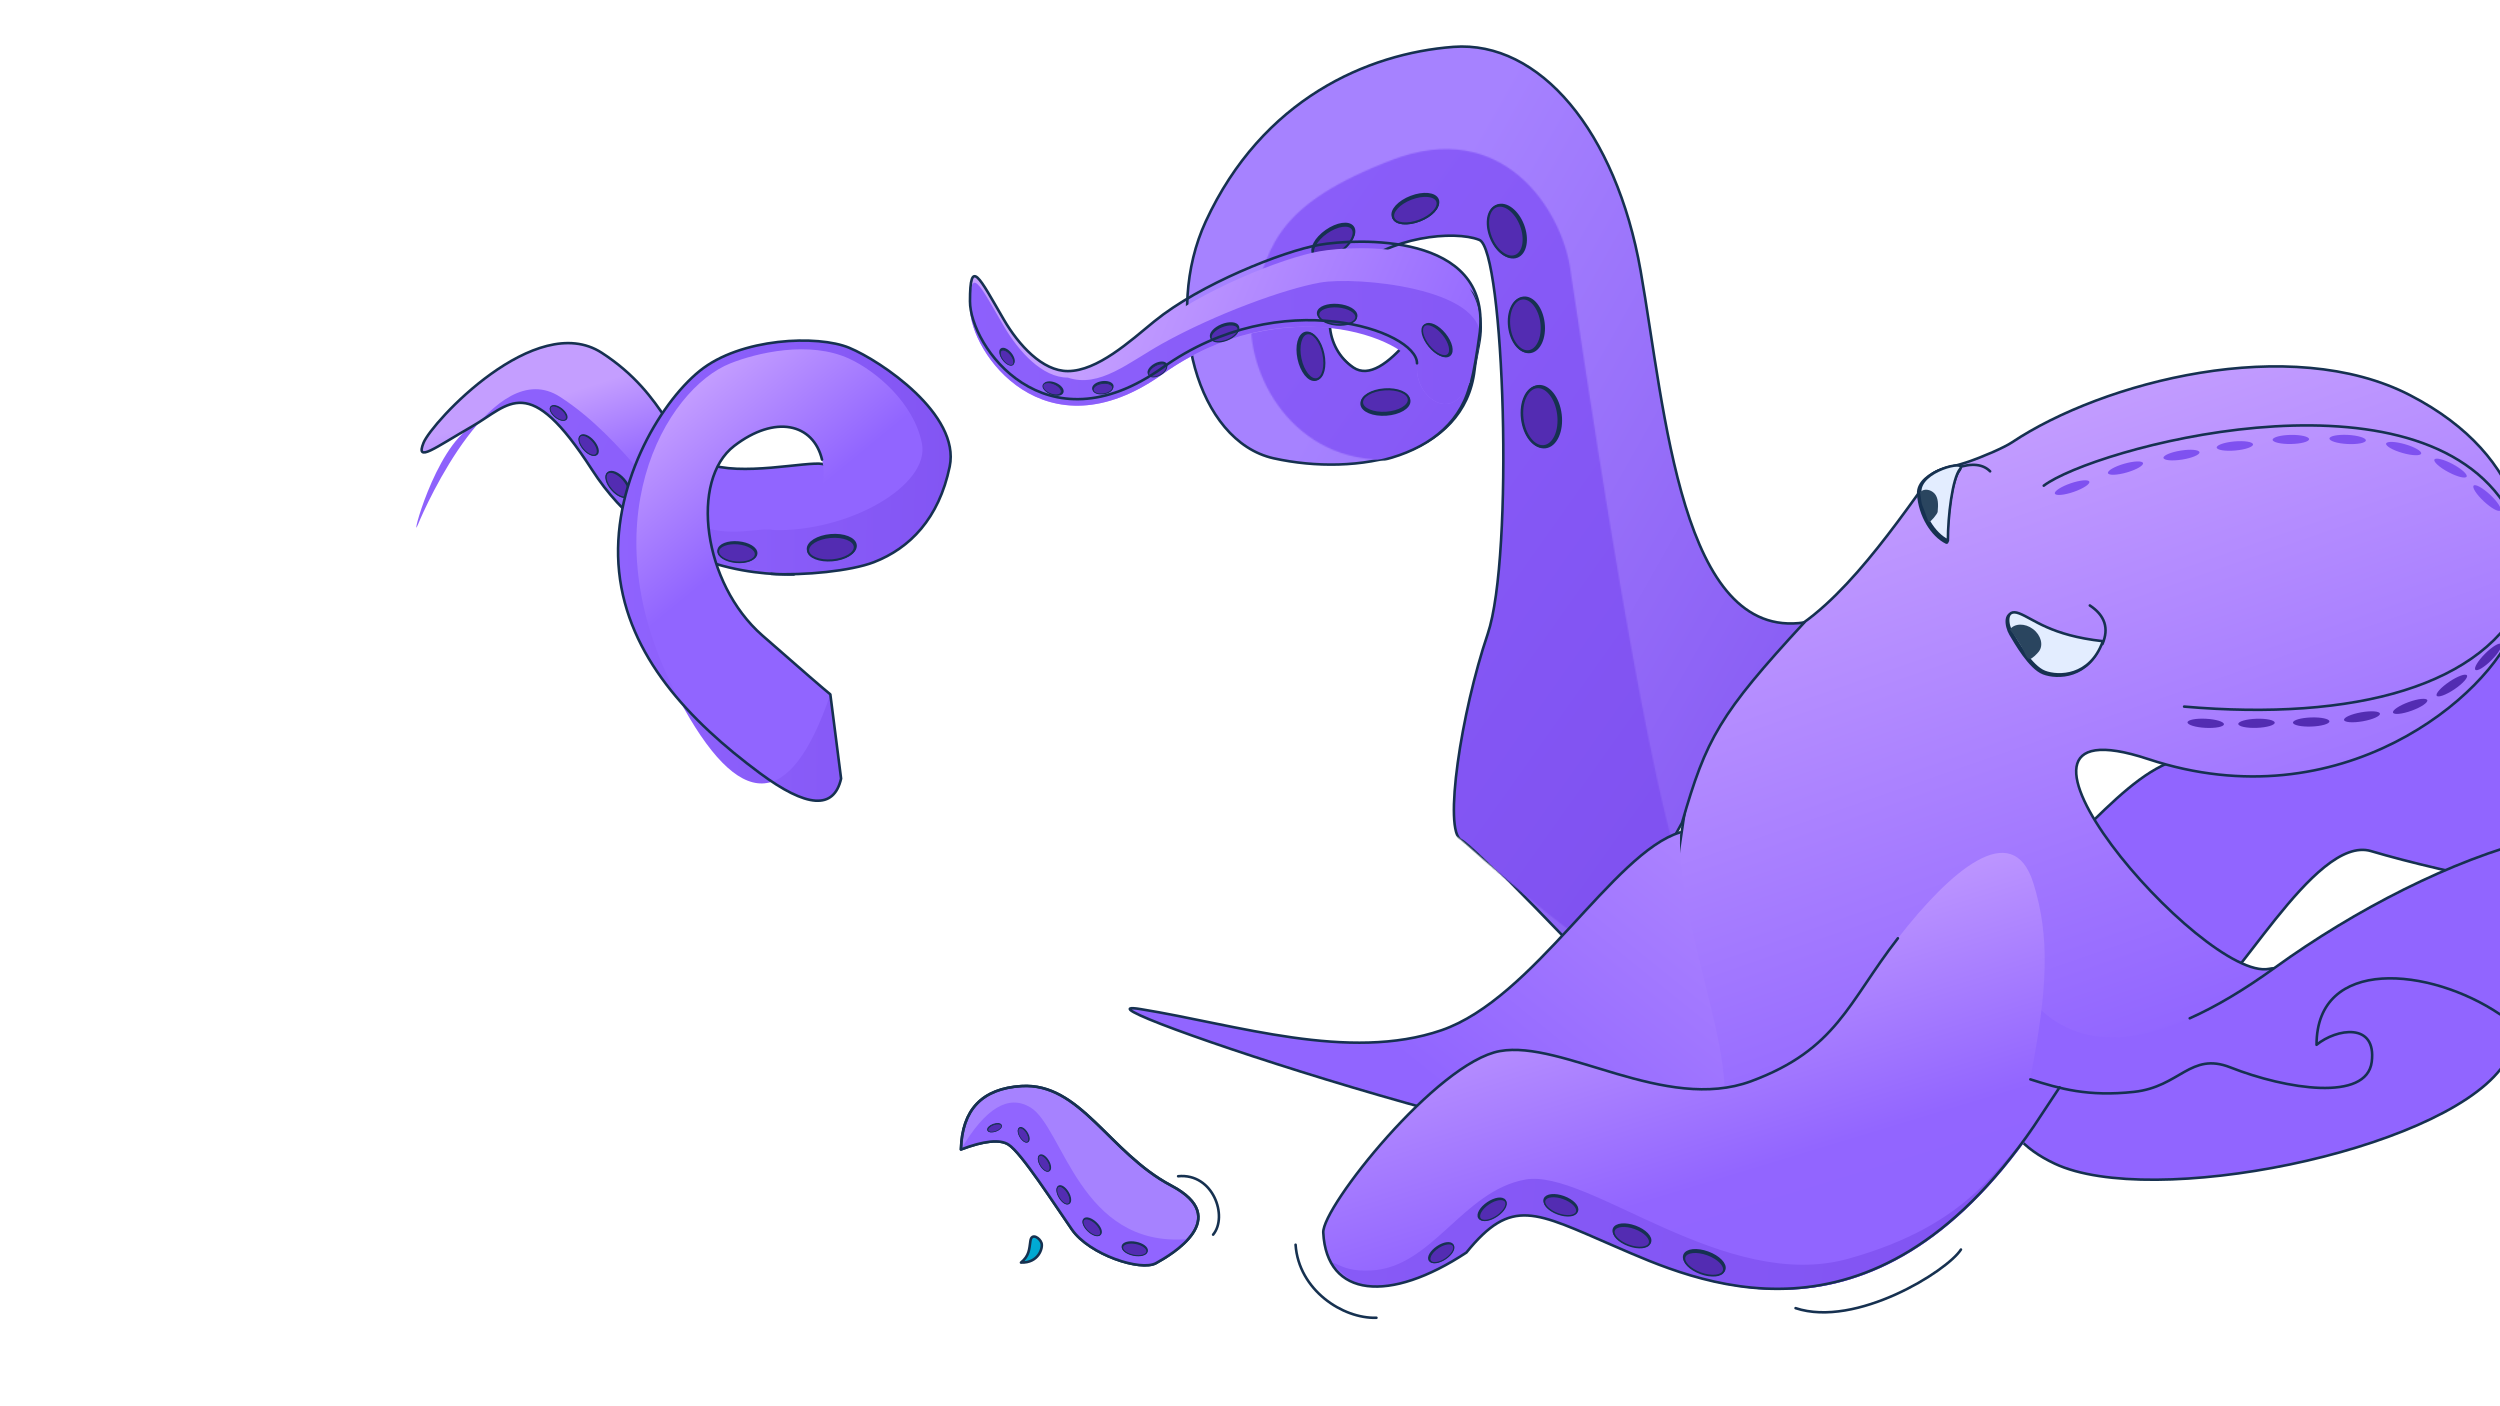 <svg xmlns="http://www.w3.org/2000/svg" xmlns:xlink="http://www.w3.org/1999/xlink" width="1920" height="1080" version="1.1" viewBox="0 0 1920 1080"><title>ill__week--2-3</title><desc>Created with Sketch.</desc><defs><linearGradient id="linearGradient-1" x1="23.025%" x2="101.336%" y1="45.641%" y2="60.057%"><stop offset="0%" stop-color="#C49EFF"/><stop offset="100%" stop-color="#9165FF"/></linearGradient><filter id="filter-2" width="104%" height="108.6%" x="-2%" y="-4.3%" filterUnits="objectBoundingBox"><feOffset dx="0" dy="5" in="SourceAlpha" result="shadowOffsetOuter1"/><feGaussianBlur in="shadowOffsetOuter1" result="shadowBlurOuter1" stdDeviation="7"/><feColorMatrix in="shadowBlurOuter1" result="shadowMatrixOuter1" type="matrix" values="0 0 0 0 0.006 0 0 0 0 0.013 0 0 0 0 0.021 0 0 0 0.369 0"/><feMerge><feMergeNode in="shadowMatrixOuter1"/><feMergeNode in="SourceGraphic"/></feMerge></filter><linearGradient id="linearGradient-3" x1="23.025%" x2="50%" y1="15.192%" y2="88.002%"><stop offset="0%" stop-color="#C49EFF"/><stop offset="100%" stop-color="#9165FF"/></linearGradient><linearGradient id="linearGradient-4" x1="21.982%" x2="87.544%" y1="32.341%" y2="94.194%"><stop offset="0%" stop-color="#A682FF"/><stop offset="100%" stop-color="#7F51F0"/></linearGradient><path id="path-5" d="M331.124,555 C299.919,464.741 252.703,135.21 245.754,91.213 C238.806,47.216 194.494,-24.15 108.536,9 C22.577,42.15 15.232,73.153 3.256,114.211 C-8.72,155.269 19.651,228.621 88.182,238.109 C133.869,244.434 160.1,237.719 166.873,217.964 C111.134,389.942 109.578,494.372 162.207,531.252 C164.038,532.536 267.96,626.434 279.909,619 C291.857,611.566 362.328,645.259 331.124,555 Z"/><linearGradient id="linearGradient-7" x1="82.314%" x2="-11.048%" y1="63.542%" y2="-27.604%"><stop offset="0%" stop-color="#7F51F0"/><stop offset="100%" stop-color="#9165FF"/></linearGradient><linearGradient id="linearGradient-8" x1="23.025%" x2="50%" y1="42.583%" y2="58.097%"><stop offset="0%" stop-color="#C49EFF"/><stop offset="100%" stop-color="#9165FF"/></linearGradient><linearGradient id="linearGradient-9" x1="283.649%" x2="-54.457%" y1="65.961%" y2="51.381%"><stop offset="0%" stop-color="#7F51F0"/><stop offset="100%" stop-color="#9165FF"/></linearGradient><linearGradient id="linearGradient-10" x1="35.118%" x2="51.03%" y1="4.203%" y2="36.522%"><stop offset="0%" stop-color="#C49EFF"/><stop offset="100%" stop-color="#9165FF"/></linearGradient><linearGradient id="linearGradient-11" x1="114.788%" x2="-7.628%" y1="74.203%" y2="56.227%"><stop offset="0%" stop-color="#7F51F0"/><stop offset="100%" stop-color="#9165FF"/></linearGradient><linearGradient id="linearGradient-12" x1="192.805%" x2="-54.457%" y1="56.227%" y2="56.227%"><stop offset="0%" stop-color="#7F51F0"/><stop offset="100%" stop-color="#9165FF"/></linearGradient><linearGradient id="linearGradient-13" x1="157.928%" x2="50%" y1="-.348%" y2="64.812%"><stop offset="0%" stop-color="#C49EFF"/><stop offset="100%" stop-color="#9165FF"/></linearGradient><linearGradient id="linearGradient-14" x1="79.814%" x2="102.6%" y1="2.887%" y2="58.453%"><stop offset="0%" stop-color="#C49EFF"/><stop offset="81.128%" stop-color="#9265FF"/><stop offset="100%" stop-color="#9165FF"/></linearGradient><linearGradient id="linearGradient-15" x1="140.02%" x2="-168.641%" y1="54.576%" y2="43.969%"><stop offset="0%" stop-color="#7F51F0"/><stop offset="100%" stop-color="#9165FF"/></linearGradient><linearGradient id="linearGradient-16" x1="255.568%" x2="50%" y1="407.075%" y2="12.323%"><stop offset="0%" stop-color="#057A97"/><stop offset="100%" stop-color="#00AED9"/></linearGradient><path id="path-17" d="M0.179,219.035 C13.584,219.48 17.16,207.973 15.962,204.096 C14.765,200.218 8.332,195.873 7.41,202.409 C6.488,208.946 6.488,213.858 0.179,219.035 Z"/></defs><g id="ill__week--2-3" fill="none" fill-rule="evenodd" stroke="none" stroke-width="1"><g id="Group" transform="translate(298.892, 30)"><path id="Path" stroke="#163150" stroke-linecap="round" stroke-linejoin="round" stroke-width="2" d="M1416.108,438.037 C1450.126,436.923 1467.993,461.583 1524.833,452.032 C1600.308,439.35 1624.436,445.126 1681.365,465.916" transform="translate(1548.737, 451.958) scale(-1, 1) rotate(-6) translate(-1548.737, -451.958)"/><g id="summmer" transform="translate(236.108, 338)"><g id="Group-10"><g id="Group-11"><path id="Path-3-Copy" stroke="#163150" stroke-linecap="round" stroke-width="2" d="M998,13.245 C1026.666,1.228 1045.251,-2.124 1062.625,1.228 C1080,4.579 1098.651,15.014 1113.273,15.014 C1127.896,15.014 1142.644,11.516 1162,11.516"/><path id="Path-3-Copy-2" stroke="#163150" stroke-linecap="round" stroke-width="2" d="M0,28.245 C28.666,16.228 47.251,12.876 64.625,16.228 C82,19.579 100.651,30.014 115.273,30.014 C129.896,30.014 144.644,26.516 164,26.516"/></g></g></g><g id="Group-7" fill="#532CB2" stroke="#163150" transform="translate(739.108, 195)"><ellipse id="Oval-Copy-19" cx="16" cy="10.5" stroke-width="2.267" rx="7" ry="14.5" transform="translate(16, 10.5) rotate(-77) translate(-16, -10.5)"/><ellipse id="Oval-Copy-19" cx="16" cy="11.5" stroke-width="1.267" rx="7" ry="14.5" transform="translate(16, 11.5) rotate(-77) translate(-16, -11.5)"/></g><path id="dio-kraka" fill="url(#linearGradient-1)" d="M789.374,249.013 C789.374,224 684.988,187.506 594.108,252.253 C503.228,317 446.049,235.746 446.049,201.426 C446.049,167.106 452.993,182.803 472.034,215.444 C483.433,234.985 501.631,255.018 521.201,255 C543.927,254.979 568.863,232.141 587.588,216.827 C622.438,188.327 686.545,162.92 714.326,158.037 C742.108,153.154 846.027,148 837.628,225 C829.23,302 789.374,274.027 789.374,249.013 Z"/><g id="octopus" filter="url(#filter-2)" transform="translate(0, 0.748)"><path id="krak" fill="#9165FF" stroke="#163150" stroke-width="2" d="M1260.424,640.64 C1316.108,592.461 1356.076,531.254 1406.032,548.252 C1455.989,565.25 1528.108,517.148 1572.108,486.172 C1616.108,455.196 1632.502,277.295 1691.894,277.295 C1731.489,277.295 1761.185,298.614 1780.98,341.252 L1682.098,543.945 L1640.614,645.633 C1590.943,635.862 1551.441,626.619 1522.108,617.903 C1478.108,604.83 1414.691,730.806 1389.479,736.163 C1364.268,741.52 1204.739,688.819 1260.424,640.64 Z"/><path id="Path-182" fill="url(#linearGradient-3)" stroke="#163150" stroke-width="2" d="M1059.953,456.799 C1106.36,440.172 1152.018,374.489 1185.164,328.252 C1191.067,323.938 1198.64,323.599 1211.424,319.319 C1224.208,315.039 1240.51,307.843 1246.252,304.011 C1316.108,257.402 1459.994,220.134 1552.108,267.805 C1644.222,315.475 1651.785,391.991 1632.608,445.109 C1613.431,498.227 1499.108,596.231 1350.984,547.244 C1202.86,498.257 1393.211,718.645 1443.812,708.327 C1469.153,703.16 1410.188,746.743 1338.415,791.544 C1326.324,799.092 1313.869,806.674 1301.392,814.063 C1240.048,850.395 1140.523,791.544 1118.766,791.544 C1066.318,791.544 961.19,862.412 977.212,730.506 C993.235,598.6 999.07,478.613 1059.953,456.799 Z"/><g id="eyes" transform="translate(1166.332, 321.252)"><path id="Path-179" stroke="#163150" stroke-linecap="round" stroke-width="2" d="M149.46,137.612 C154.604,125.547 151.375,115.676 139.776,108"/><path id="Path" stroke="#163150" stroke-linecap="round" stroke-width="2" d="M36.776,2.624 C49.628,-1.848 57.98,-0.303 63.191,4.984"/><path id="Path-192" fill="#E3EDFF" stroke="#163150" stroke-linejoin="round" stroke-width="3" d="M29.758,59.216 C29.758,40.32 33.195,11.5 39.134,4.105 C45.073,-3.289 7.385,5.304 8.481,22.178 C9.576,39.052 19.148,53.999 29.758,59.216 Z"/><path id="Path-192" fill="#E3EDFF" stroke="#163150" stroke-linejoin="round" stroke-width="2" d="M30.758,58.216 C30.758,39.32 34.195,10.5 40.134,3.105 C46.073,-4.289 8.385,4.304 9.481,21.178 C10.576,38.052 20.148,52.999 30.758,58.216 Z"/><path id="Path-181" fill="#E3EDFF" stroke="#163150" stroke-linejoin="round" stroke-width="2" d="M76.83,124.937 C88.689,124.937 104.637,149.534 144.431,121.846 C145.155,151.149 122.409,159.88 111.179,159.88 C99.948,159.88 82.592,145.486 76.83,140.957 C71.068,136.427 64.971,124.937 76.83,124.937 Z" transform="translate(107.241, 140.863) rotate(21) translate(-107.241, -140.863)"/><path id="Path-181" fill="#E3EDFF" stroke="#163150" stroke-linejoin="round" stroke-width="2" d="M77.83,123.937 C89.689,123.937 106.229,131.097 145.431,120.846 C146.155,150.149 123.409,158.88 112.179,158.88 C100.948,158.88 83.592,144.486 77.83,139.957 C72.068,135.427 65.971,123.937 77.83,123.937 Z" transform="translate(108.241, 139.863) rotate(21) translate(-108.241, -139.863)"/><path id="Oval" fill="#2A455F" d="M89.508,139.566 C95.724,141.757 99.364,145.572 101.944,143.857 C103.241,142.995 104.018,137.105 104.018,135.073 C104.018,128.998 97.75,124.073 90.018,124.073 C82.286,124.073 76.018,128.998 76.018,135.073 C82.321,136.641 82.558,137.115 89.508,139.566 Z" transform="translate(90.018, 134.181) rotate(37) translate(-90.018, -134.181)"/><path id="Oval-Copy-9" fill="#2A455F" d="M14.225,34.492 C18.618,36.964 21.196,39.475 24.164,40.469 C25.187,39.855 25.566,31.586 24.769,30.277 C21.875,25.524 18.723,21.289 14.386,20.472 C10.049,19.655 5,22.227 5,26.555 C9.581,30.48 9.386,31.768 14.225,34.492 Z" transform="translate(15.099, 30.395) rotate(37) translate(-15.099, -30.395)"/></g><path id="Path-185" stroke="#163150" stroke-linecap="round" stroke-width="2" d="M1270.715,337.252 C1308.364,308.787 1551.263,242.559 1624.108,350.578"/><g id="Group-23" fill="#7F51F0" transform="translate(1277.485, 297.252)"><ellipse id="Oval" cx="15" cy="41.5" rx="14" ry="3.5" transform="translate(15, 41.5) rotate(-19) translate(-15, -41.5)"/><ellipse id="Oval-Copy-29" cx="56" cy="26.5" rx="14" ry="3.5" transform="translate(56, 26.5) rotate(-16) translate(-56, -26.5)"/><ellipse id="Oval-Copy-32" cx="99" cy="16.5" rx="14" ry="3.5" transform="translate(99, 16.5) rotate(-9) translate(-99, -16.5)"/><ellipse id="Oval-Copy-35" cx="140" cy="9.5" rx="14" ry="3.5" transform="translate(140, 9.5) rotate(-5) translate(-140, -9.5)"/><ellipse id="Oval-Copy-38" cx="183" cy="4.5" rx="14" ry="3.5" transform="translate(183, 4.5) rotate(-1) translate(-183, -4.5)"/><ellipse id="Oval-Copy-39" cx="226.623" cy="4.5" rx="14" ry="3.5" transform="translate(226.623, 4.5) rotate(3) translate(-226.623, -4.5)"/><ellipse id="Oval-Copy-40" cx="269.623" cy="11.5" rx="14" ry="3.5" transform="translate(269.623, 11.5) rotate(16) translate(-269.623, -11.5)"/><ellipse id="Oval-Copy-41" cx="305.623" cy="26.5" rx="14" ry="3.5" transform="translate(305.623, 26.5) rotate(28) translate(-305.623, -26.5)"/><ellipse id="Oval-Copy-42" cx="333.623" cy="49.5" rx="14" ry="3.5" transform="translate(333.623, 49.5) rotate(43) translate(-333.623, -49.5)"/></g><g id="Group-25" fill="#532CB2" transform="translate(1380.108, 456.252)"><ellipse id="Oval-Copy-43" cx="15" cy="63.5" rx="14" ry="3.5" transform="translate(15, 63.5) rotate(3) translate(-15, -63.5)"/><ellipse id="Oval-Copy-44" cx="54" cy="63.5" rx="14" ry="3.5" transform="translate(54, 63.5) rotate(-2) translate(-54, -63.5)"/><ellipse id="Oval-Copy-45" cx="96" cy="62.5" rx="14" ry="3.5" transform="translate(96, 62.5) rotate(-2) translate(-96, -62.5)"/><ellipse id="Oval-Copy-46" cx="135" cy="58.5" rx="14" ry="3.5" transform="translate(135, 58.5) rotate(-10) translate(-135, -58.5)"/><ellipse id="Oval-Copy-47" cx="172" cy="50.5" rx="14" ry="3.5" transform="translate(172, 50.5) rotate(-20) translate(-172, -50.5)"/><ellipse id="Oval-Copy-48" cx="204" cy="34.5" rx="14" ry="3.5" transform="translate(204, 34.5) rotate(-34) translate(-204, -34.5)"/><ellipse id="Oval-Copy-49" cx="232" cy="12.5" rx="14" ry="3.5" transform="translate(232, 12.5) rotate(-45) translate(-232, -12.5)"/></g><path id="Path-186" stroke="#163150" stroke-linecap="round" stroke-width="2" d="M1378.531,506.918 C1509.573,518.28 1610.274,491.141 1640.614,420.868"/><path id="krak" fill="url(#linearGradient-4)" stroke="#163150" stroke-linejoin="round" stroke-width="2" d="M1086.839,442.283 C992.141,456.491 979.997,279.554 961.108,172.252 C942.218,64.951 883.353,-4.748 817.353,0.252 C751.353,5.252 670.608,40.252 627.108,134.339 C594.399,205.086 620.348,303.161 679.337,316.252 C743.096,330.403 825.92,315.013 833.589,248.266 C836.007,227.224 842.834,217.182 833.589,193.252 C824.344,169.323 797.02,209.47 783.872,224.898 C769.394,241.885 753.919,257.162 742.108,248.266 C709.195,223.474 715.108,197.243 742.108,170.92 C769.108,144.597 819.948,139.619 838.955,147.252 C857.962,154.886 865.694,389.815 845.358,449.936 C825.022,510.057 811.089,600.987 825.022,608.252 C834.311,613.096 899.339,679.638 1020.108,807.88 C1091.24,796.274 1126.633,787.265 1126.287,780.852 C1018.94,879.32 863.65,825.851 992.907,596.109 C1011.55,531.252 1021.655,512.98 1086.839,442.283 Z"/><g id="Group-73" transform="translate(661.108, 78.252)"><mask id="mask-6" fill="#fff"><use xlink:href="#path-5"/></mask><path id="krak" fill="url(#linearGradient-7)" stroke="#163150" stroke-linejoin="round" stroke-width="2" d="M424.024,365.283 C329.326,379.491 317.182,202.554 298.293,95.252 C279.403,-12.049 220.538,-81.748 154.538,-76.748 C88.538,-71.748 7.793,-36.748 -35.707,57.339 C-68.417,128.086 -42.467,226.161 16.521,239.252 C80.281,253.403 163.105,238.013 170.774,171.266 C173.192,150.224 180.019,140.182 170.774,116.252 C161.529,92.323 134.205,132.47 121.057,147.898 C106.579,164.885 91.358,176.386 79.293,168.183 C58.238,153.869 52.293,120.243 79.293,93.92 C106.293,67.597 157.133,62.619 176.14,70.252 C195.147,77.886 202.878,312.815 182.543,372.936 C162.207,433.057 148.274,523.987 162.207,531.252 C171.496,536.096 236.524,602.638 357.293,730.88 C471.186,667.541 527.959,632.665 527.61,626.252 C420.267,724.72 200.835,748.851 330.092,519.109 C348.735,454.252 358.84,435.98 424.024,365.283 Z" mask="url(#mask-6)"/><ellipse id="Oval" cx="224" cy="206" fill="#532CB2" stroke="#163150" stroke-width="3" mask="url(#mask-6)" rx="14" ry="23" transform="translate(224, 206) rotate(-7) translate(-224, -206)"/><ellipse id="Oval" cx="223" cy="206" fill="#532CB2" stroke="#163150" stroke-width="2" mask="url(#mask-6)" rx="14" ry="23" transform="translate(223, 206) rotate(-7) translate(-223, -206)"/><ellipse id="Oval-Copy-10" cx="212.5" cy="135.5" fill="#532CB2" stroke="#163150" stroke-width="2.8" mask="url(#mask-6)" rx="12.5" ry="20.5" transform="translate(212.5, 135.5) rotate(-7) translate(-212.5, -135.5)"/><ellipse id="Oval-Copy-10" cx="211.5" cy="135.5" fill="#532CB2" stroke="#163150" stroke-width="1.8" mask="url(#mask-6)" rx="12.5" ry="20.5" transform="translate(211.5, 135.5) rotate(-7) translate(-211.5, -135.5)"/><ellipse id="Oval-Copy-11" cx="197.5" cy="63.5" fill="#532CB2" stroke="#163150" stroke-width="2.8" mask="url(#mask-6)" rx="12.5" ry="20.5" transform="translate(197.5, 63.5) rotate(-21) translate(-197.5, -63.5)"/><ellipse id="Oval-Copy-11" cx="196.5" cy="63.5" fill="#532CB2" stroke="#163150" stroke-width="1.8" mask="url(#mask-6)" rx="12.5" ry="20.5" transform="translate(196.5, 63.5) rotate(-21) translate(-196.5, -63.5)"/><ellipse id="Oval-Copy-12" cx="127" cy="47" fill="#532CB2" stroke="#163150" stroke-width="1.584" mask="url(#mask-6)" rx="9" ry="18" transform="translate(127, 47) rotate(-111) translate(-127, -47)"/><g id="Group-9" fill="#532CB2" stroke="#163150" mask="url(#mask-6)"><g id="Oval-Copy-12" transform="translate(106, 31)"><ellipse cx="21" cy="15" stroke-width="2.584" rx="9" ry="18" transform="translate(21, 15) rotate(-111) translate(-21, -15)"/><ellipse cx="21" cy="16" stroke-width="1.584" rx="9" ry="18" transform="translate(21, 16) rotate(-111) translate(-21, -16)"/></g></g><ellipse id="Oval-Copy-13" cx="64" cy="71" fill="#532CB2" stroke="#163150" stroke-width="2.584" mask="url(#mask-6)" rx="9" ry="18" transform="translate(64, 71) rotate(-125) translate(-64, -71)"/><ellipse id="Oval-Copy-13" cx="64" cy="72" fill="#532CB2" stroke="#163150" stroke-width="1.584" mask="url(#mask-6)" rx="9" ry="18" transform="translate(64, 72) rotate(-125) translate(-64, -72)"/><ellipse id="Oval-Copy-14" cx="46.554" cy="159.616" fill="#532CB2" stroke="#163150" stroke-width="2.584" mask="url(#mask-6)" rx="9" ry="18" transform="translate(46.554, 159.616) rotate(-12) translate(-46.554, -159.616)"/><ellipse id="Oval-Copy-14" cx="47.554" cy="159.616" fill="#532CB2" stroke="#163150" stroke-width="1.584" mask="url(#mask-6)" rx="9" ry="18" transform="translate(47.554, 159.616) rotate(-12) translate(-47.554, -159.616)"/><ellipse id="Oval-Copy-17" cx="104" cy="195" fill="#532CB2" stroke="#163150" stroke-width="2.584" mask="url(#mask-6)" rx="9" ry="18" transform="translate(104, 195) rotate(-94) translate(-104, -195)"/><ellipse id="Oval-Copy-17" cx="104" cy="194" fill="#532CB2" stroke="#163150" stroke-width="1.584" mask="url(#mask-6)" rx="9" ry="18" transform="translate(104, 194) rotate(-94) translate(-104, -194)"/></g><g id="krak" transform="translate(229.53, 384.478) rotate(-6) translate(-229.53, -384.478) translate(21.03, 179.978)"><path id="Path-190" fill="url(#linearGradient-8)" d="M52.501,156.05 C73.071,129.87 76.603,100.407 150.227,152.431 C223.85,204.456 295.611,180.762 324.174,169.021 C334.421,145.921 325.021,79.64 312.95,82.025 C300.879,84.411 258.062,114.946 229.934,114.946 C201.806,114.946 183.069,77.867 123.584,66.391 C64.099,54.914 22.593,164.76 22.593,181.76 C22.593,198.76 31.932,182.229 52.501,156.05 Z" transform="translate(175.571, 127.115) rotate(28) translate(-175.571, -127.115)"/><path id="Path-190" fill="url(#linearGradient-9)" d="M28.385,153.786 C48.954,127.606 52.487,98.143 126.11,150.168 C199.733,202.192 271.495,178.498 300.058,166.757 C310.305,143.657 285.07,138.41 272.999,140.795 C260.928,143.181 244.638,159.296 216.51,159.296 C188.382,159.296 141.973,118.979 82.488,107.503 C23.002,96.026 18.033,222.486 18.033,239.486 C18.033,256.486 7.815,179.965 28.385,153.786 Z" transform="translate(158.973, 174.346) rotate(28) translate(-158.973, -174.346)"/><g id="Group-9-Copy-2" fill="#532CB2" stroke="#163150" transform="translate(159.914, 150.902) rotate(76) translate(-159.914, -150.902) translate(146.414, 140.902)"><ellipse id="Oval-Copy-12" cx="13.608" cy="9.72" stroke-width="1.674" rx="5.832" ry="11.664" transform="translate(13.608, 9.72) rotate(-111) translate(-13.608, -9.72)"/><ellipse id="Oval-Copy-12" cx="13.608" cy="10.368" stroke-width="1.026" rx="5.832" ry="11.664" transform="translate(13.608, 10.368) rotate(-111) translate(-13.608, -10.368)"/></g><g id="Group-9-Copy-3" fill="#532CB2" stroke="#163150" transform="translate(140.673, 118.714) rotate(76) translate(-140.673, -118.714) translate(129.673, 110.714)"><ellipse id="Oval-Copy-12" cx="10.886" cy="7.776" stroke-width="1.34" rx="4.666" ry="9.331" transform="translate(10.886, 7.776) rotate(-111) translate(-10.886, -7.776)"/><ellipse id="Oval-Copy-12" cx="10.886" cy="8.294" stroke-width=".821" rx="4.666" ry="9.331" transform="translate(10.886, 8.294) rotate(-111) translate(-10.886, -8.294)"/></g><g id="Group-9-Copy-4" fill="#532CB2" stroke="#163150" transform="translate(120.36, 91.944) rotate(66) translate(-120.36, -91.944) translate(111.36, 85.444)"><ellipse id="Oval-Copy-12" cx="8.709" cy="6.221" stroke-width="1.072" rx="3.732" ry="7.465" transform="translate(8.709, 6.221) rotate(-111) translate(-8.709, -6.221)"/><ellipse id="Oval-Copy-12" cx="8.709" cy="6.636" stroke-width=".657" rx="3.732" ry="7.465" transform="translate(8.709, 6.636) rotate(-111) translate(-8.709, -6.636)"/></g><path id="Path-190" stroke="#163150" stroke-linejoin="round" stroke-width="2" d="M52.501,156.05 C73.071,129.87 76.603,100.407 150.227,152.431 C223.85,204.456 295.611,180.762 324.174,169.021 C334.421,145.921 325.021,79.64 312.95,82.025 C300.879,84.411 258.062,114.946 229.934,114.946 C201.806,114.946 183.069,77.867 123.584,66.391 C64.099,54.914 22.593,164.76 22.593,181.76 C22.593,198.76 31.932,182.229 52.501,156.05 Z" transform="translate(175.571, 127.115) rotate(28) translate(-175.571, -127.115)"/><path id="Path-191" fill="url(#linearGradient-10)" d="M317.863,148.37 C314.087,119.884 285.514,110.199 251.863,130.885 C215.236,153.401 216.865,233.231 258.163,277.885 C285.696,307.654 301.428,324.469 305.362,328.33 L306.82,393.55 C298.84,416.866 278.266,413.272 245.096,382.768 C195.342,337.011 153.863,282.885 153.863,217.885 C153.863,152.885 197.51,92.996 231.419,70.885 C265.328,48.774 324.593,52.557 347.699,65.2 C370.804,77.844 427.229,124.971 414.817,163.928 C402.405,202.885 377.733,223.148 349.232,230.885 C320.73,238.622 252.529,232.6 250.296,220.486 C248.063,208.372 324.606,199.224 317.863,148.37 Z"/><path id="Path-191" fill="url(#linearGradient-11)" d="M395.45,143.977 C392.493,112.165 366.076,85.038 346.822,73.539 C317.709,56.151 276.574,61.651 255.71,67.467 C203.957,81.894 132.476,179.203 188.873,318.756 C226.472,411.791 265.301,414.983 305.362,328.33 L306.82,393.55 C298.84,416.866 278.266,413.272 245.096,382.768 C195.342,337.011 153.863,282.885 153.863,217.885 C153.863,152.885 197.51,92.996 231.419,70.885 C265.328,48.774 324.593,52.557 347.699,65.2 C370.804,77.844 427.229,124.971 414.817,163.928 C402.405,202.885 377.733,223.148 349.232,230.885 C320.73,238.622 252.529,232.6 250.296,220.486 C249.488,216.1 253.085,195.309 273.537,198.138 C332.379,206.277 398.489,176.676 395.45,143.977 Z"/><g id="Group-9" fill="#532CB2" stroke="#163150" transform="translate(318.08, 216.671) rotate(22) translate(-318.08, -216.671) translate(297.08, 201.171)"><ellipse id="Oval-Copy-12" cx="21" cy="15" stroke-width="2.584" rx="9" ry="18" transform="translate(21, 15) rotate(-111) translate(-21, -15)"/><ellipse id="Oval-Copy-12" cx="21" cy="16" stroke-width="1.584" rx="9" ry="18" transform="translate(21, 16) rotate(-111) translate(-21, -16)"/></g><g id="Group-9-Copy" fill="#532CB2" stroke="#163150" transform="translate(245.293, 212.373) rotate(32) translate(-245.293, -212.373) translate(228.793, 199.873)"><ellipse id="Oval-Copy-12" cx="16.8" cy="12" stroke-width="2.067" rx="7.2" ry="14.4" transform="translate(16.8, 12) rotate(-111) translate(-16.8, -12)"/><ellipse id="Oval-Copy-12" cx="16.8" cy="12.8" stroke-width="1.267" rx="7.2" ry="14.4" transform="translate(16.8, 12.8) rotate(-111) translate(-16.8, -12.8)"/></g><path id="Shape" stroke="#163150" stroke-linecap="round" stroke-linejoin="round" stroke-width="2" d="M317.863,148.37 C314.087,119.884 285.514,110.199 251.863,130.885 C215.236,153.401 216.865,233.231 258.163,277.885 C285.696,307.654 301.428,324.469 305.362,328.33 L306.82,393.55 C298.84,416.866 278.266,413.272 245.096,382.768 C195.342,337.011 153.863,282.885 153.863,217.885 C153.863,152.885 197.51,92.996 231.419,70.885 C265.328,48.774 324.593,52.557 347.699,65.2 C370.804,77.844 427.229,124.971 414.817,163.928 C402.405,202.885 377.733,223.148 349.232,230.885 C331.033,235.825 294.53,235.558 269.935,231.565"/></g><path id="dio-kraka" fill="url(#linearGradient-1)" d="M789.374,248.266 C789.374,223.252 684.988,186.759 594.108,251.505 C503.228,316.252 446.049,234.998 446.049,200.678 C446.049,166.358 452.993,182.055 472.034,214.696 C483.433,234.237 501.631,254.271 521.201,254.252 C543.927,254.231 568.863,231.393 587.588,216.079 C622.438,187.579 686.545,162.173 714.326,157.289 C742.108,152.406 846.027,147.252 837.628,224.252 C829.23,301.252 789.374,273.279 789.374,248.266 Z"/><path id="dio-kraka" fill="url(#linearGradient-12)" d="M789.374,248.266 C782.728,223.252 684.988,186.759 594.108,251.505 C503.228,316.252 446.049,234.998 446.049,200.678 C446.049,166.358 452.993,182.055 472.034,214.696 C483.433,234.237 501.631,254.271 521.201,254.252 C545.528,262.489 567.794,242.566 594.108,227.934 C634.145,205.672 687.326,186.136 715.108,181.252 C742.889,176.369 841.288,185.534 837.628,224.252 C829.23,301.252 789.374,273.279 789.374,248.266 Z"/><ellipse id="Oval-Copy-18" cx="805" cy="225.5" fill="#532CB2" stroke="#163150" stroke-width="2.267" rx="7" ry="14.5" transform="translate(805, 225.5) rotate(-39) translate(-805, -225.5)"/><ellipse id="Oval-Copy-18" cx="804" cy="225.5" fill="#532CB2" stroke="#163150" stroke-width="1.267" rx="7" ry="14.5" transform="translate(804, 225.5) rotate(-39) translate(-804, -225.5)"/><g id="Group-7" fill="#532CB2" stroke="#163150" transform="translate(728.108, 206.252) rotate(-8) translate(-728.108, -206.252) translate(712.108, 195.252)"><ellipse id="Oval-Copy-19" cx="16" cy="10.5" stroke-width="2.267" rx="7" ry="14.5" transform="translate(16, 10.5) rotate(-77) translate(-16, -10.5)"/><ellipse id="Oval-Copy-19" cx="16" cy="11.5" stroke-width="1.267" rx="7" ry="14.5" transform="translate(16, 11.5) rotate(-77) translate(-16, -11.5)"/></g><g id="Group-20" fill="#532CB2" stroke="#163150" transform="translate(629.108, 209.252)"><ellipse id="Oval-Copy-21" cx="12.5" cy="10" stroke-width="1.95" rx="5.5" ry="11" transform="translate(12.5, 10) rotate(-112) translate(-12.5, -10)"/><ellipse id="Oval-Copy-21" cx="12.5" cy="11" stroke-width=".95" rx="5.5" ry="11" transform="translate(12.5, 11) rotate(-112) translate(-12.5, -11)"/></g><g id="Group-15" fill="#532CB2" stroke="#163150" transform="translate(590.108, 248.252) rotate(-7) translate(-590.108, -248.252) translate(581.108, 240.252)"><ellipse id="Oval-Copy-22" cx="9" cy="7.5" stroke-width="1.665" rx="4" ry="7.5" transform="translate(9, 7.5) rotate(-112) translate(-9, -7.5)"/><ellipse id="Oval-Copy-22" cx="9" cy="8.5" stroke-width=".665" rx="4" ry="7.5" transform="translate(9, 8.5) rotate(-112) translate(-9, -8.5)"/></g><g id="Group-18" fill="#532CB2" stroke="#163150" transform="translate(540.108, 256.252)"><ellipse id="Oval-Copy-26" cx="8" cy="5.5" stroke-width="1.665" rx="4" ry="7.5" transform="translate(8, 5.5) rotate(-98) translate(-8, -5.5)"/><ellipse id="Oval-Copy-26" cx="8" cy="6.5" stroke-width=".665" rx="4" ry="7.5" transform="translate(8, 6.5) rotate(-98) translate(-8, -6.5)"/></g><g id="Group-19" fill="#532CB2" stroke="#163150" transform="translate(509.608, 262.752) rotate(-11) translate(-509.608, -262.752) translate(500.108, 254.252)"><ellipse id="Oval-Copy-27" cx="10" cy="8.5" stroke-width="1.665" rx="4" ry="7.5" transform="translate(10, 8.5) rotate(-56) translate(-10, -8.5)"/><ellipse id="Oval-Copy-27" cx="9" cy="8.5" stroke-width=".665" rx="4" ry="7.5" transform="translate(9, 8.5) rotate(-56) translate(-9, -8.5)"/></g><ellipse id="Oval-Copy-28" cx="474.5" cy="238" fill="#532CB2" stroke="#163150" stroke-width="1.599" rx="3.5" ry="7" transform="translate(474.5, 238) rotate(-39) translate(-474.5, -238)"/><ellipse id="Oval-Copy-28" cx="474.5" cy="239" fill="#532CB2" stroke="#163150" stroke-width=".599" rx="3.5" ry="7" transform="translate(474.5, 239) rotate(-39) translate(-474.5, -239)"/><path id="krak2" fill="#9165FF" d="M1448.108,707.489 C1572.108,617.903 1745.408,554.954 1788.258,643.603 C1831.108,732.252 1845.788,828.692 1831.108,857.972 C1816.428,887.252 1788.258,867.68 1788.258,811.466 C1788.258,755.252 1671.108,721.5 1621.608,785.252 C1572.108,849.004 1353.369,892.839 1279.185,857.972 C1229.728,834.728 1225.023,794.251 1265.07,736.54 C1304.428,776.897 1365.441,767.213 1448.108,707.489 Z"/><path id="Path" stroke="#163150" stroke-linecap="round" stroke-width="2" d="M1382.823,746.307 C1402.833,737.416 1424.595,724.477 1448.108,707.489 L1448.108,707.489 C1572.108,617.903 1745.408,554.954 1788.258,643.603 C1831.108,732.252 1845.788,828.692 1831.108,857.972 C1816.428,887.252 1788.258,867.68 1788.258,811.466 C1788.258,755.252 1671.108,721.5 1621.608,785.252 C1572.108,849.004 1353.369,892.839 1279.185,857.972 C1229.728,834.728 1225.023,794.251 1265.07,736.54"/></g><path id="Path-193" fill="url(#linearGradient-13)" d="M991.424,609.25 C940.108,624.856 879.108,736.856 808.108,761.242 C737.108,785.627 650.988,757.003 577.108,745.001 C503.228,733 942.95,880.691 1002.424,854.891 C1061.898,829.09 987.954,697.714 991.424,609.25 Z"/><path id="krak" stroke="#163150" stroke-linecap="round" stroke-linejoin="round" stroke-width="2" d="M991.424,609.25 C940.108,624.856 879.108,736.856 808.108,761.242 C737.108,785.627 650.988,757.003 577.108,745.001 C503.228,733 942.95,880.691 1002.424,854.891"/><path id="Shape" stroke="#163150" stroke-linecap="round" stroke-linejoin="round" stroke-width="2" d="M789.374,249.013 C789.374,224 684.988,187.506 594.108,252.253 C503.228,317 446.049,235.746 446.049,201.426 C446.049,167.106 452.993,182.803 472.034,215.444 C483.433,234.985 501.631,255.018 521.201,255 C543.927,254.979 568.863,232.141 587.588,216.827 C622.438,188.327 686.545,162.92 714.326,158.037 C742.108,153.154 846.027,148 837.628,225 C835.227,242.817 833,255.567 830.948,263.251"/><g id="krak" transform="translate(717.363, 625)"><path fill="url(#linearGradient-14)" d="M441.324,65.601 C403.022,114.913 394.465,151.036 328.547,175.404 C262.629,199.772 183.787,143.588 135.627,152.245 C87.467,160.902 -0.994,272.149 0.008,291.634 C2.587,341.736 51.02,345.885 109.923,306.97 C144.82,263.975 162.398,275.634 224.008,302.219 C285.619,328.805 418.824,394.062 545.324,212.605 C545.999,205.439 555.586,201.213 556.211,194.741 C556.702,189.659 568.136,184.059 568.002,179.372 C567.778,171.647 541.735,179.49 543.061,172.741 C556.251,105.62 558.331,64.538 545.324,23.108 C529.324,-27.854 481.313,14.117 441.324,65.601 Z"/><path fill="url(#linearGradient-15)" d="M403.241,311.706 C308.472,338.128 203.356,242.246 155.197,250.904 C107.037,259.561 83.742,318.457 36.691,320.744 C22.084,321.455 15.9,318.457 8.95,315.302 C2.001,312.147 20.627,329.999 29.516,331.949 C49.632,336.361 78.265,327.885 109.923,306.97 C144.82,263.975 162.398,275.634 224.008,302.219 C285.619,328.805 418.824,394.062 545.324,212.605 C517.924,238.888 498.01,285.283 403.241,311.706 Z"/><g id="Group-7" fill="#532CB2" stroke="#163150" transform="translate(292.5, 315) rotate(7) translate(-292.5, -315) translate(275, 303)"><ellipse id="Oval-Copy-19" cx="17.6" cy="11.55" stroke-width="2.494" rx="7.7" ry="15.95" transform="translate(17.6, 11.55) rotate(-77) translate(-17.6, -11.55)"/><ellipse id="Oval-Copy-19" cx="17.6" cy="12.65" stroke-width="1.394" rx="7.7" ry="15.95" transform="translate(17.6, 12.65) rotate(-77) translate(-17.6, -12.65)"/></g><g id="Group-7-Copy" fill="#532CB2" stroke="#163150" transform="translate(237.008, 294.404) rotate(7) translate(-237.008, -294.404) translate(221.008, 283.404)"><ellipse id="Oval-Copy-19" cx="16" cy="10.5" stroke-width="2.267" rx="7" ry="14.5" transform="translate(16, 10.5) rotate(-77) translate(-16, -10.5)"/><ellipse id="Oval-Copy-19" cx="16" cy="11.5" stroke-width="1.267" rx="7" ry="14.5" transform="translate(16, 11.5) rotate(-77) translate(-16, -11.5)"/></g><g id="Group-7-Copy-2" fill="#532CB2" stroke="#163150" transform="translate(182.5, 271) rotate(7) translate(-182.5, -271) translate(168, 261)"><ellipse id="Oval-Copy-19" cx="14.4" cy="9.45" stroke-width="2.04" rx="6.3" ry="13.05" transform="translate(14.4, 9.45) rotate(-77) translate(-14.4, -9.45)"/><ellipse id="Oval-Copy-19" cx="14.4" cy="10.35" stroke-width="1.14" rx="6.3" ry="13.05" transform="translate(14.4, 10.35) rotate(-77) translate(-14.4, -10.35)"/></g><g id="Group-7-Copy-3" fill="#532CB2" stroke="#163150" transform="translate(130, 274) rotate(-47) translate(-130, -274) translate(117, 265)"><ellipse id="Oval-Copy-19" cx="12.96" cy="8.505" stroke-width="1.836" rx="5.67" ry="11.745" transform="translate(12.96, 8.505) rotate(-77) translate(-12.96, -8.505)"/><ellipse id="Oval-Copy-19" cx="12.96" cy="9.315" stroke-width="1.026" rx="5.67" ry="11.745" transform="translate(12.96, 9.315) rotate(-77) translate(-12.96, -9.315)"/></g><g id="Group-7-Copy-4" fill="#532CB2" stroke="#163150" transform="translate(91, 307) rotate(-47) translate(-91, -307) translate(79, 299)"><ellipse id="Oval-Copy-19" cx="11.664" cy="7.654" stroke-width="1.653" rx="5.103" ry="10.57" transform="translate(11.664, 7.654) rotate(-77) translate(-11.664, -7.654)"/><ellipse id="Oval-Copy-19" cx="11.664" cy="8.383" stroke-width=".924" rx="5.103" ry="10.57" transform="translate(11.664, 8.383) rotate(-77) translate(-11.664, -8.383)"/></g></g><path id="Path" stroke="#163150" stroke-linecap="round" stroke-width="2" d="M1158.687,690.601 C1120.385,739.913 1111.828,776.036 1045.909,800.404 C979.991,824.771 901.149,768.588 852.989,777.245 C804.83,785.902 716.368,897.149 717.371,916.634 C719.95,966.736 768.383,970.885 827.285,931.97 C862.183,888.975 879.761,900.634 941.371,927.219 C1001.949,953.359 1137.602,1017.795 1262.92,835.2 C1265.055,832.09 1280.732,808.353 1282.86,805.097"/><g id="krak" transform="translate(439.108, 804)"><path id="Path-188" fill="#A682FF" stroke="#163150" stroke-linejoin="round" stroke-width="2" d="M161.506,76.512 C113.716,51.299 91.714,-2.72 46.442,0.107 C16.26,1.991 0.78,18.221 -6.39488462e-13,48.797 C17.706,42.084 29.873,40.823 36.5,45.014 C46.442,51.299 71.816,90.944 85.249,110.281 C98.681,129.618 138.138,142.574 149.822,136.096 C161.506,129.618 209.297,101.724 161.506,76.512 Z"/><path id="Path-188" fill="#9165FF" d="M53.263,16.413 C36.376,6.343 18.622,17.138 1.13686838e-13,48.797 C17.706,42.084 29.873,40.823 36.5,45.014 C46.442,51.299 71.816,90.944 85.249,110.281 C98.681,129.618 138.138,142.574 149.822,136.096 C156.083,132.625 168.983,125.26 173.824,117.654 C91.169,124.257 78.594,31.517 53.263,16.413 Z"/><g id="Group-7-Copy-4" fill="#532CB2" stroke="#163150" transform="translate(133.5, 125.5) rotate(-2) translate(-133.5, -125.5) translate(123, 118)"><ellipse id="Oval-Copy-19" cx="10.498" cy="6.889" stroke-width="1.488" rx="4.593" ry="9.513" transform="translate(10.498, 6.889) rotate(-77) translate(-10.498, -6.889)"/><ellipse id="Oval-Copy-19" cx="10.498" cy="7.545" stroke-width=".831" rx="4.593" ry="9.513" transform="translate(10.498, 7.545) rotate(-77) translate(-10.498, -7.545)"/></g><g id="Group-7-Copy-5" fill="#532CB2" stroke="#163150" transform="translate(100.763, 108.5) rotate(30) translate(-100.763, -108.5) translate(91.263, 102)"><ellipse id="Oval-Copy-19" cx="9.331" cy="6.124" stroke-width="1.322" rx="4.082" ry="8.456" transform="translate(9.331, 6.124) rotate(-77) translate(-9.331, -6.124)"/><ellipse id="Oval-Copy-19" cx="9.331" cy="6.707" stroke-width=".739" rx="4.082" ry="8.456" transform="translate(9.331, 6.707) rotate(-77) translate(-9.331, -6.707)"/></g><g id="Group-7-Copy-6" fill="#532CB2" stroke="#163150" transform="translate(78.763, 84) rotate(46) translate(-78.763, -84) translate(70.263, 78)"><ellipse id="Oval-Copy-19" cx="8.398" cy="5.511" stroke-width="1.19" rx="3.674" ry="7.611" transform="translate(8.398, 5.511) rotate(-77) translate(-8.398, -5.511)"/><ellipse id="Oval-Copy-19" cx="8.398" cy="6.036" stroke-width=".665" rx="3.674" ry="7.611" transform="translate(8.398, 6.036) rotate(-77) translate(-8.398, -6.036)"/></g><g id="Group-7-Copy-7" fill="#532CB2" stroke="#163150" transform="translate(63.763, 59.5) rotate(46) translate(-63.763, -59.5) translate(56.263, 54)"><ellipse id="Oval-Copy-19" cx="7.558" cy="4.96" stroke-width="1.071" rx="3.307" ry="6.85" transform="translate(7.558, 4.96) rotate(-77) translate(-7.558, -4.96)"/><ellipse id="Oval-Copy-19" cx="7.558" cy="5.433" stroke-width=".599" rx="3.307" ry="6.85" transform="translate(7.558, 5.433) rotate(-77) translate(-7.558, -5.433)"/></g><g id="Group-7-Copy-9" fill="#532CB2" stroke="#163150" transform="translate(48, 38) rotate(46) translate(-48, -38) translate(41, 33)"><ellipse id="Oval-Copy-19" cx="6.802" cy="4.464" stroke-width=".964" rx="2.976" ry="6.165" transform="translate(6.802, 4.464) rotate(-77) translate(-6.802, -4.464)"/><ellipse id="Oval-Copy-19" cx="6.802" cy="4.889" stroke-width=".539" rx="2.976" ry="6.165" transform="translate(6.802, 4.889) rotate(-77) translate(-6.802, -4.889)"/></g><g id="Group-7-Copy-8" fill="#532CB2" stroke="#163150" transform="translate(26, 32.5) rotate(-33) translate(-26, -32.5) translate(20, 28)"><ellipse id="Oval-Copy-19" cx="6.047" cy="3.968" stroke-width=".857" rx="2.645" ry="5.48" transform="translate(6.047, 3.968) rotate(-77) translate(-6.047, -3.968)"/><ellipse id="Oval-Copy-19" cx="6.047" cy="4.346" stroke-width=".5" rx="2.645" ry="5.48" transform="translate(6.047, 4.346) rotate(-77) translate(-6.047, -4.346)"/></g><path id="Path-188" stroke="#163150" stroke-linejoin="round" stroke-width="2" d="M161.506,76.512 C113.716,51.299 91.714,-2.72 46.442,0.107 C16.26,1.991 0.78,18.221 2.4158453e-13,48.797 C17.706,42.084 29.873,40.823 36.5,45.014 C46.442,51.299 71.816,90.944 85.249,110.281 C98.681,129.618 138.138,142.574 149.822,136.096 C161.506,129.618 209.297,101.724 161.506,76.512 Z"/></g><g id="krakovi" transform="translate(485.049, 720.611)"><path id="Path" stroke="#163150" stroke-linecap="round" stroke-linejoin="round" stroke-width="2" d="M775.375,28.389 C829.332,-8.043 916.27,-16.127 916.27,51.793 C901.013,39.292 869.991,34.266 873.888,64.94 C877.785,95.614 939.461,86.065 982.461,69.144 C1013.114,57.082 1021.155,84.07 1056.41,87.94 C1091.665,91.81 1113.409,85.547 1136.059,78.334" transform="translate(955.717, 44.934) scale(-1, 1) translate(-955.717, -44.934)"/><mask id="mask-18" fill="#fff"><use xlink:href="#path-17"/></mask><use id="Path-62-Copy" fill="url(#linearGradient-16)" stroke="#163150" stroke-linejoin="round" stroke-width="2" xlink:href="#path-17"/><path id="Path-94" stroke="#979797" stroke-width="3" d="M748.712,77.13 C756.628,72.213 773.695,48.308 773.695,44.848" mask="url(#mask-18)"/><path id="Path-108" stroke="#979797" d="M708.361,56.69 C712.243,53.425 729.857,53.425 761.203,56.69" mask="url(#mask-18)"/><path id="Path-124" stroke="#163150" d="M734.782,-36.477 C739.431,-40.937 745.896,-50.687 742.664,-58.684" mask="url(#mask-18)"/><path id="Path-184" stroke="#979797" mask="url(#mask-18)"/><path id="dio-kraka" fill="url(#linearGradient-1)" d="M304.325,-471.598 C304.325,-496.611 199.939,-533.105 109.059,-468.358 C18.179,-403.611 -39,-484.865 -39,-519.185 C-39,-553.505 -32.056,-537.809 -13.015,-505.168 C-1.615,-485.626 16.582,-465.593 36.152,-465.611 C58.879,-465.632 83.814,-488.47 102.54,-503.784 C137.389,-532.284 201.496,-557.691 229.278,-562.574 C257.059,-567.457 360.978,-572.611 352.58,-495.611 C344.181,-418.611 304.325,-446.584 304.325,-471.598 Z" mask="url(#mask-18)"/></g><path id="Path-187" stroke="#163150" stroke-linecap="round" stroke-width="2" d="M696.116,925.957 C698.448,960.703 732.273,982.888 758.19,982.053"/><path id="Path-187-Copy" stroke="#163150" stroke-linecap="round" stroke-width="2" d="M1086.815,915.959 C1103.241,961.901 1180.873,990.174 1200.461,988.326" transform="translate(1143.638, 952.185) rotate(-52) translate(-1143.638, -952.185)"/><path id="Path-189" stroke="#163150" stroke-linecap="round" stroke-width="2" d="M605.925,873.353 C632.784,870.741 644.372,904.226 632.784,918.203"/></g></g></svg>